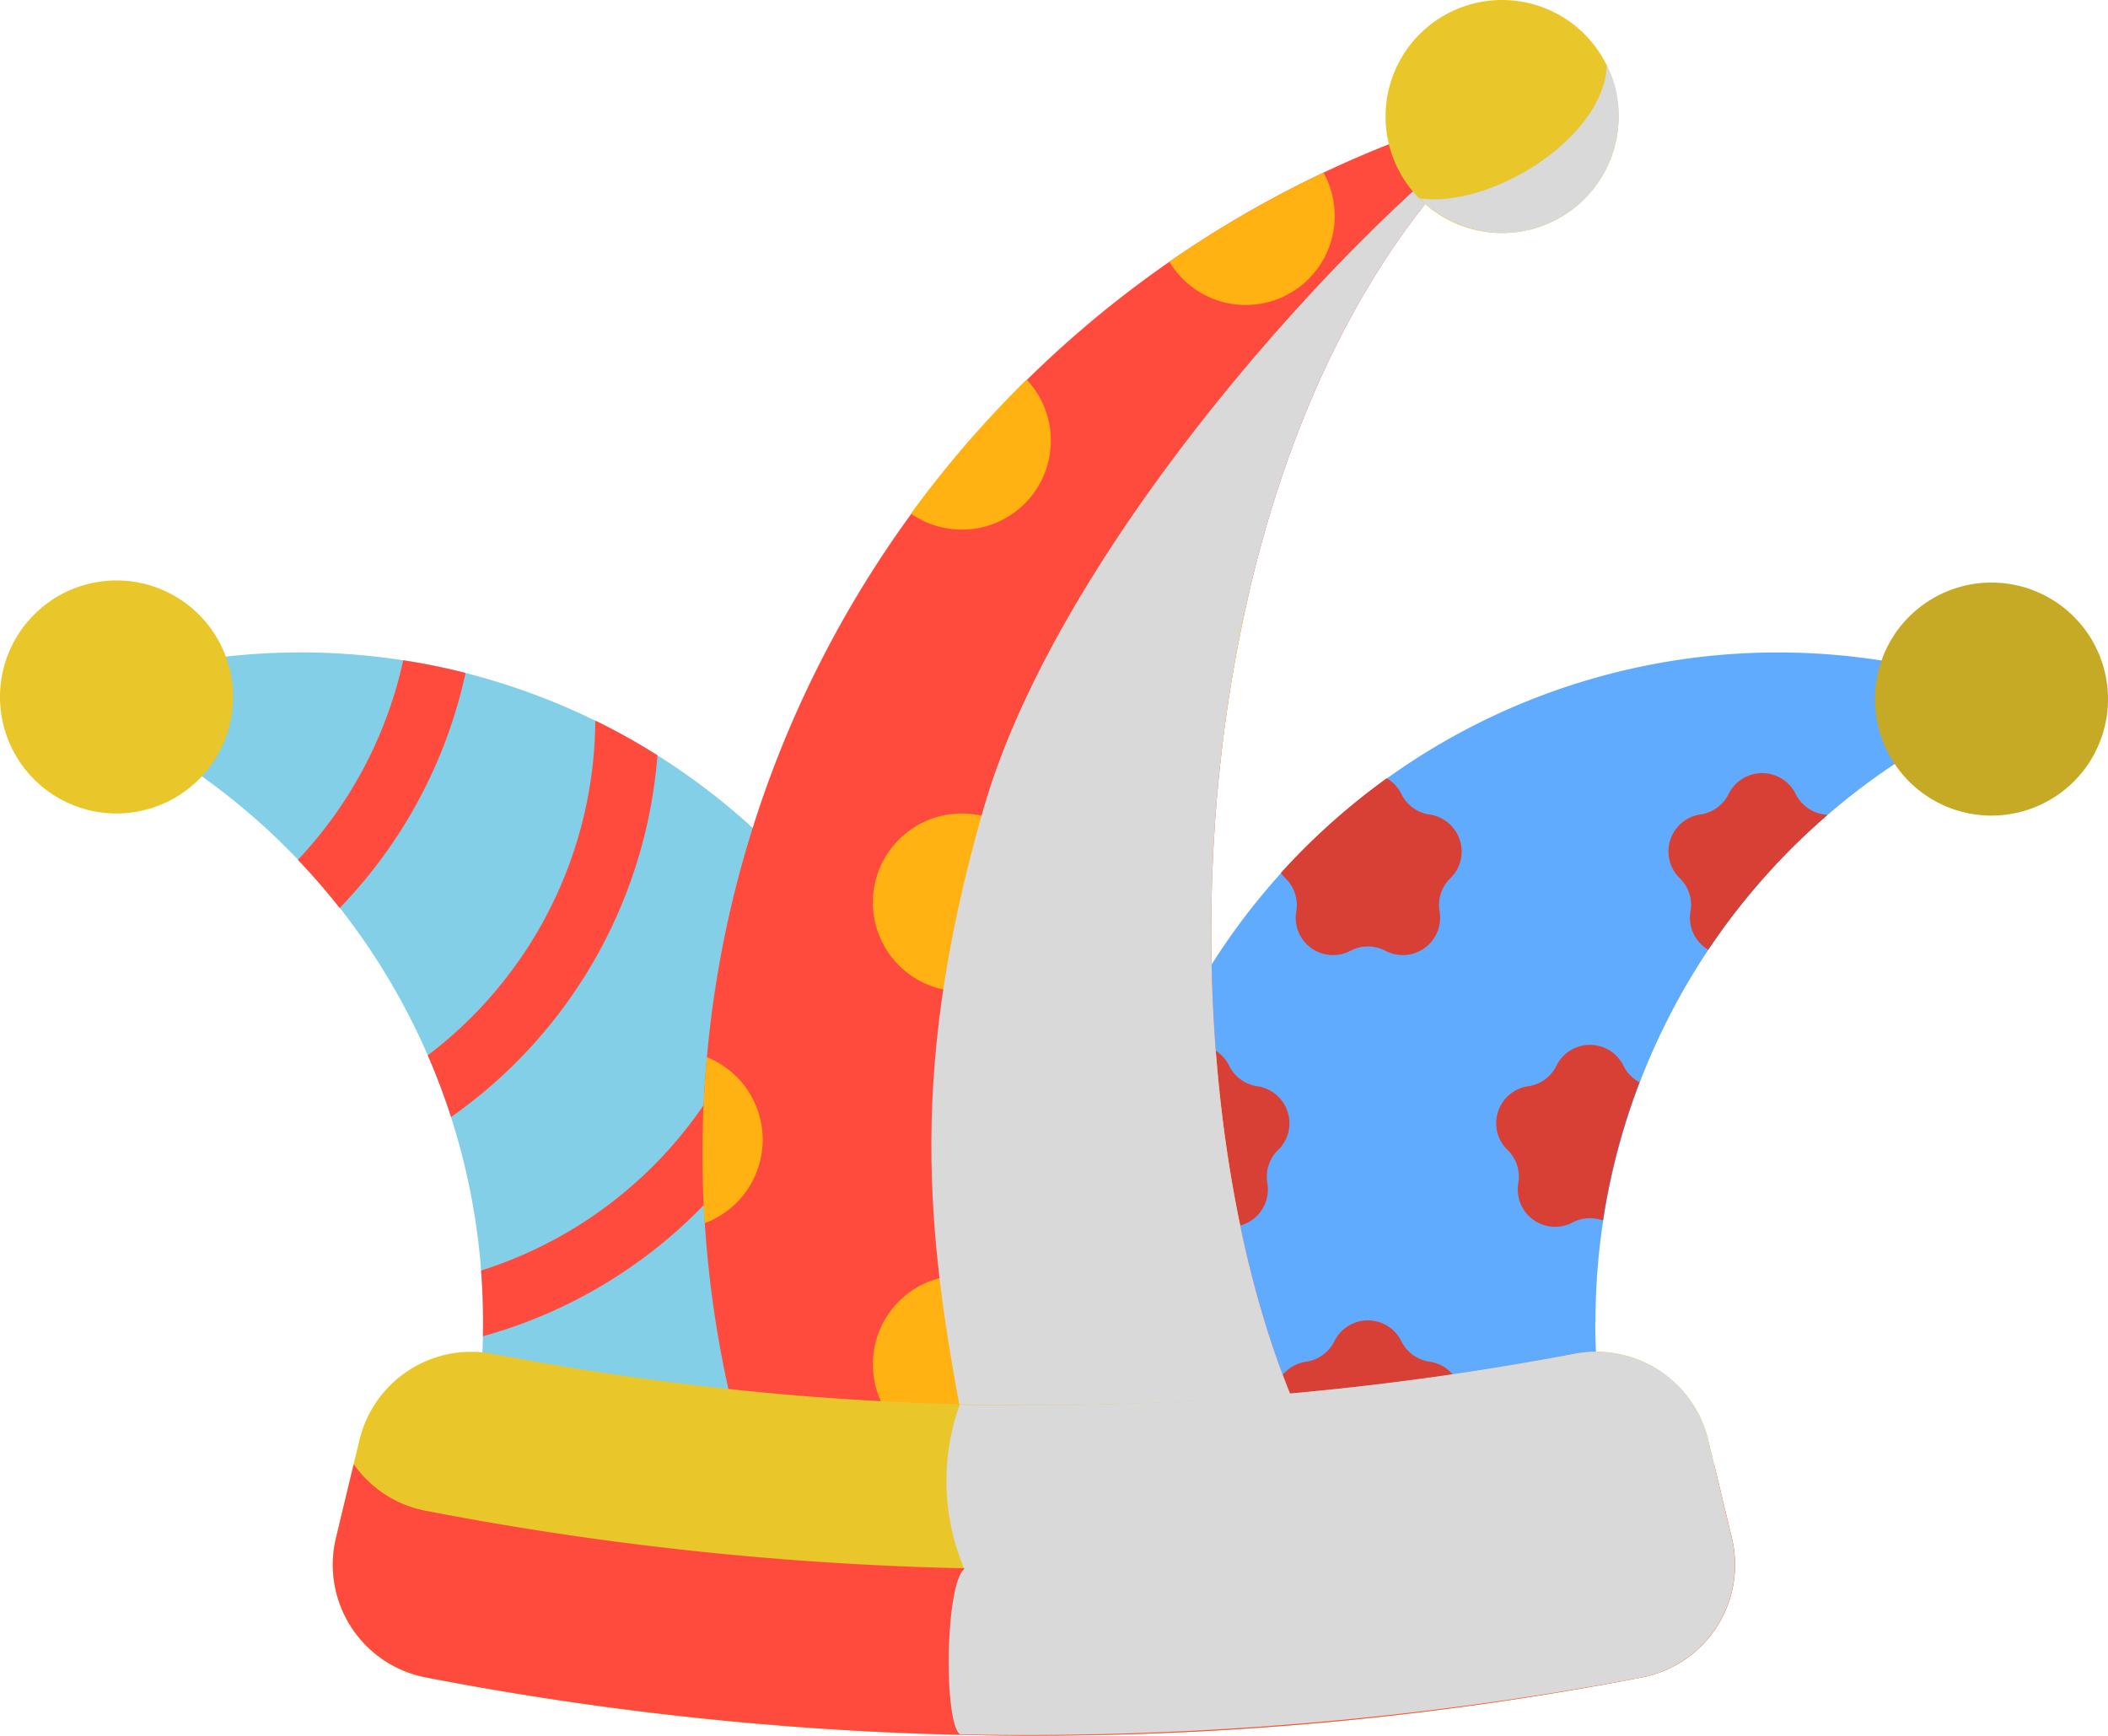 <svg xmlns="http://www.w3.org/2000/svg" xmlns:xlink="http://www.w3.org/1999/xlink" width="84.665" height="69.718" viewBox="0 0 84.665 69.718"><defs><radialGradient id="a" cx="2130.046" cy="864.511" r="0.376" gradientTransform="translate(-3423.655 -0.006) scale(2.759 1)" gradientUnits="objectBoundingBox"><stop offset="0" stop-color="#ffe548"/><stop offset="0.392" stop-color="#ffe346"/><stop offset="0.609" stop-color="#ffdb3e"/><stop offset="0.783" stop-color="#ffcf30"/><stop offset="0.933" stop-color="#ffbd1c"/><stop offset="1" stop-color="#ffb211"/></radialGradient><radialGradient id="b" cx="54.72" cy="-825.507" r="0.5" gradientTransform="translate(808.26 -706.577) rotate(-90)" xlink:href="#a"/><radialGradient id="c" cx="-98.054" cy="-630.956" r="0.5" gradientTransform="translate(489.514 -668.501) rotate(-90)" xlink:href="#a"/><radialGradient id="d" cx="37.352" cy="14.654" r="0.483" gradientTransform="translate(-2.484 0) scale(1.072 1)" xlink:href="#a"/><radialGradient id="e" cx="1314.766" cy="497.924" r="0.393" gradientTransform="translate(-1269.53 0) scale(2.055 1)" xlink:href="#a"/><radialGradient id="f" cx="947.493" cy="227.219" r="0.401" gradientTransform="translate(-754.412 -0.002) scale(1.87 1)" xlink:href="#a"/><radialGradient id="g" cx="-104.719" cy="-19.645" r="0.566" gradientTransform="translate(-19.187 0) scale(0.8 1)" xlink:href="#a"/></defs><path d="M50.569,185.377a26.847,26.847,0,0,1-.586,5.6q-4.273-.114-8.539-.551-5.024-.514-10.034-1.467a4.527,4.527,0,0,0-.639-.076A26.842,26.842,0,0,0,31,185.377a26.9,26.9,0,0,0-17.1-25.052,26.9,26.9,0,0,1,36.674,25.052Zm0,0" transform="translate(-11.597 -132.281)" fill="#82cfe7"/><path d="M288.692,185.377a27.018,27.018,0,0,0,.227,3.5,4.686,4.686,0,0,0-1.064.08q-5.2.99-10.415,1.5-3.865.383-7.736.5A26.906,26.906,0,0,1,305.8,160.325a26.9,26.9,0,0,0-17.1,25.052Zm0,0" transform="translate(-224.619 -132.281)" fill="#61abff"/><path d="M128.743,206.867c.007.2.01.393.01.591a17.051,17.051,0,0,1-11.906,16.235q.079,1.021.079,2.063c0,.192,0,.385-.007.577A19.619,19.619,0,0,0,131.177,209.7a27.241,27.241,0,0,0-2.434-2.832Zm0,0" transform="translate(-97.525 -172.659)" fill="#ff4b3e"/><path d="M110.63,175.039a16.994,16.994,0,0,1-6.728,13.444,26.2,26.2,0,0,1,.936,2.478,19.572,19.572,0,0,0,8.288-14.53A25.859,25.859,0,0,0,110.63,175.039Zm0,0" transform="translate(-86.721 -146.094)" fill="#ff4b3e"/><path d="M76.6,160.383a16.969,16.969,0,0,1-4.232,8.017q.886.926,1.678,1.935a19.522,19.522,0,0,0,5.058-9.443q-1.231-.314-2.5-.509Zm0,0" transform="translate(-60.404 -133.862)" fill="#ff4b3e"/><path d="M317.925,193.059a1.5,1.5,0,0,0-.454,1.076,1.587,1.587,0,0,0,.022.253,1.566,1.566,0,0,1,.022.266,1.5,1.5,0,0,1-2.2,1.318,1.5,1.5,0,0,0-1.4,0,1.5,1.5,0,0,1-2.179-1.583,1.6,1.6,0,0,0,.023-.253,1.5,1.5,0,0,0-.455-1.076,1.6,1.6,0,0,1-.185-.216,27.13,27.13,0,0,1,4.251-3.8,1.46,1.46,0,0,1,.589.635,1.5,1.5,0,0,0,1.132.82,1.5,1.5,0,0,1,1.287,1.5A1.477,1.477,0,0,1,317.925,193.059Zm0,0" transform="translate(-259.674 -157.782)" fill="#d94035"/><path d="M411.619,189.5a26.95,26.95,0,0,0-4.783,5.407,1.489,1.489,0,0,1-.712-1.544,1.408,1.408,0,0,0,.023-.255,1.5,1.5,0,0,0-.453-1.074,1.476,1.476,0,0,1-.456-1.067,1.5,1.5,0,0,1,1.288-1.495,1.472,1.472,0,0,0,.665-.271,1.512,1.512,0,0,0,.464-.55,1.5,1.5,0,0,1,2.693,0,1.5,1.5,0,0,0,1.132.82A1.414,1.414,0,0,1,411.619,189.5Zm0,0" transform="translate(-338.227 -156.759)" fill="#d94035"/><path d="M279.093,258.037a1.5,1.5,0,0,0-.454,1.076,1.625,1.625,0,0,0,.022.254,1.561,1.561,0,0,1,.022.266,1.5,1.5,0,0,1-2.2,1.317,1.506,1.506,0,0,0-1.4,0,1.5,1.5,0,0,1-2.178-1.583,1.614,1.614,0,0,0,.022-.254c0-.041,0-.081-.005-.122a26.432,26.432,0,0,1,1.207-3.918,1.508,1.508,0,0,0,.306-.419,1.5,1.5,0,0,1,2.694,0,1.5,1.5,0,0,0,1.13.822,1.5,1.5,0,0,1,1.288,1.494A1.474,1.474,0,0,1,279.093,258.037Zm0,0" transform="translate(-227.76 -211.845)" fill="#d94035"/><path d="M369.158,255.317a26.6,26.6,0,0,0-1.467,5.554,1.508,1.508,0,0,0-1.222.078,1.5,1.5,0,0,1-2.178-1.583,1.618,1.618,0,0,0,.022-.254,1.5,1.5,0,0,0-.454-1.076,1.475,1.475,0,0,1-.456-1.067,1.5,1.5,0,0,1,1.288-1.494,1.5,1.5,0,0,0,1.13-.822,1.5,1.5,0,0,1,2.694,0A1.5,1.5,0,0,0,369.158,255.317Zm0,0" transform="translate(-303.31 -211.845)" fill="#d94035"/><path d="M317.014,323.9a1.475,1.475,0,0,1-.455,1.065,1.554,1.554,0,0,0-.233.293h0q-2.6.376-5.2.632l-.735.07a1.508,1.508,0,0,0-.453-.994,1.475,1.475,0,0,1-.456-1.067,1.5,1.5,0,0,1,1.288-1.494,1.525,1.525,0,0,0,.667-.271,1.5,1.5,0,0,0,.463-.55,1.5,1.5,0,0,1,2.692,0,1.5,1.5,0,0,0,1.132.82A1.5,1.5,0,0,1,317.014,323.9Zm0,0" transform="translate(-258.308 -267.71)" fill="#d94035"/><path d="M191.073,58.928c.153,7.529,1.647,14.569,4.159,19.46q-3.865.383-7.736.5-3.35.107-6.7.012-4.273-.114-8.539-.551a43.61,43.61,0,0,1,31.55-54.143c-9.3,7.392-13,21.78-12.735,34.72Zm0,0" transform="translate(-142.411 -20.205)" fill="#ff4b3e"/><path d="M173.046,260.1a3.574,3.574,0,0,1-2.33,3.351,43.828,43.828,0,0,1,.087-6.668A3.57,3.57,0,0,1,173.046,260.1Zm0,0" transform="translate(-142.414 -214.32)" fill="url(#a)"/><path d="M219.151,313.348a3.574,3.574,0,1,1-3.574-3.574A3.574,3.574,0,0,1,219.151,313.348Zm0,0" transform="translate(-176.946 -258.549)" fill="url(#b)"/><path d="M219.151,201.171a3.574,3.574,0,1,1-3.574-3.573A3.574,3.574,0,0,1,219.151,201.171Zm0,0" transform="translate(-176.946 -164.923)" fill="url(#c)"/><path d="M226.882,94.671a3.572,3.572,0,0,1-5.616,2.932,43.342,43.342,0,0,1,4.644-5.381A3.555,3.555,0,0,1,226.882,94.671Zm0,0" transform="translate(-184.677 -76.972)" fill="url(#d)"/><path d="M284.333,263.391a3.573,3.573,0,0,1-.99-6.938A54.862,54.862,0,0,0,284.333,263.391Zm0,0" transform="translate(-234.497 -214.045)" fill="url(#e)"/><path d="M284.7,143.056a57.6,57.6,0,0,0-1.188,6.994,3.574,3.574,0,0,1,1.018-7c.057,0,.114,0,.17.005Zm0,0" transform="translate(-234.498 -119.396)" fill="url(#f)"/><path d="M290.664,43.708a3.574,3.574,0,0,1-6.64,1.834q1.284-.888,2.648-1.695,1.744-1.029,3.542-1.879A3.547,3.547,0,0,1,290.664,43.708Zm0,0" transform="translate(-237.057 -35.029)" fill="url(#g)"/><path d="M190.527,58.928c.153,7.529,1.647,14.569,4.159,19.46q-3.865.383-7.737.5c-2.233.071-3.885.063-6.118,0-1.648-8.365-2.675-15.041.54-26.21s16.174-24.937,21.89-28.473c-9.3,7.392-13,21.78-12.735,34.72Zm0,0" transform="translate(-141.866 -20.205)" fill="#d9d9d9" style="mix-blend-mode:multiply;isolation:isolate"/><path d="M133.419,341.438a128.61,128.61,0,0,1-48.862,0,4.609,4.609,0,0,1-3.6-5.606q.472-1.968.945-3.936a4.623,4.623,0,0,1,5.372-3.452,115.274,115.274,0,0,0,43.425,0,4.623,4.623,0,0,1,5.372,3.452q.473,1.968.945,3.936a4.609,4.609,0,0,1-3.6,5.606Zm0,0" transform="translate(-67.463 -274.062)" fill="#e9c72a"/><path d="M136.306,355.641a4.569,4.569,0,0,1-2.887,1.873,128.584,128.584,0,0,1-48.862,0,4.569,4.569,0,0,1-2.887-1.873l-.711,2.96a4.609,4.609,0,0,0,3.6,5.606,128.609,128.609,0,0,0,48.862,0,4.609,4.609,0,0,0,3.6-5.606Q136.662,357.122,136.306,355.641Zm0,0" transform="translate(-67.463 -296.832)" fill="#ff4b3e"/><path d="M9.36,145.672a4.68,4.68,0,1,1-4.68-4.68A4.68,4.68,0,0,1,9.36,145.672Zm0,0" transform="translate(0 -117.677)" fill="#e9c72a"/><path d="M345.891,4.68A4.68,4.68,0,1,1,341.211,0,4.68,4.68,0,0,1,345.891,4.68Zm0,0" transform="translate(-280.882)" fill="#e9c72a"/><path d="M345.811,4.524a4.68,4.68,0,0,1-4.68,4.68A4.861,4.861,0,0,1,337.8,7.809c2.875.419,7.425-2.417,7.537-5.343A4.323,4.323,0,0,1,345.811,4.524Zm0,0" transform="translate(-280.802 0.156)" fill="#d9d9d9" style="mix-blend-mode:multiply;isolation:isolate"/><path d="M464.758,146.188a4.68,4.68,0,1,1-4.68-4.68A4.68,4.68,0,0,1,464.758,146.188Zm0,0" transform="translate(-380.093 -118.108)" fill="#c6a924"/><path d="M131.956,341.438a134.067,134.067,0,0,1-27.4,2.289c-.664-.526-.586-6.055.178-6.642a9.061,9.061,0,0,1-.189-6.6,118.844,118.844,0,0,0,24.691-2.043,4.623,4.623,0,0,1,5.372,3.452q.473,1.968.945,3.936a4.609,4.609,0,0,1-3.6,5.606Zm0,0" transform="translate(-66.001 -274.062)" fill="#d9d9d9" style="mix-blend-mode:multiply;isolation:isolate"/></svg>